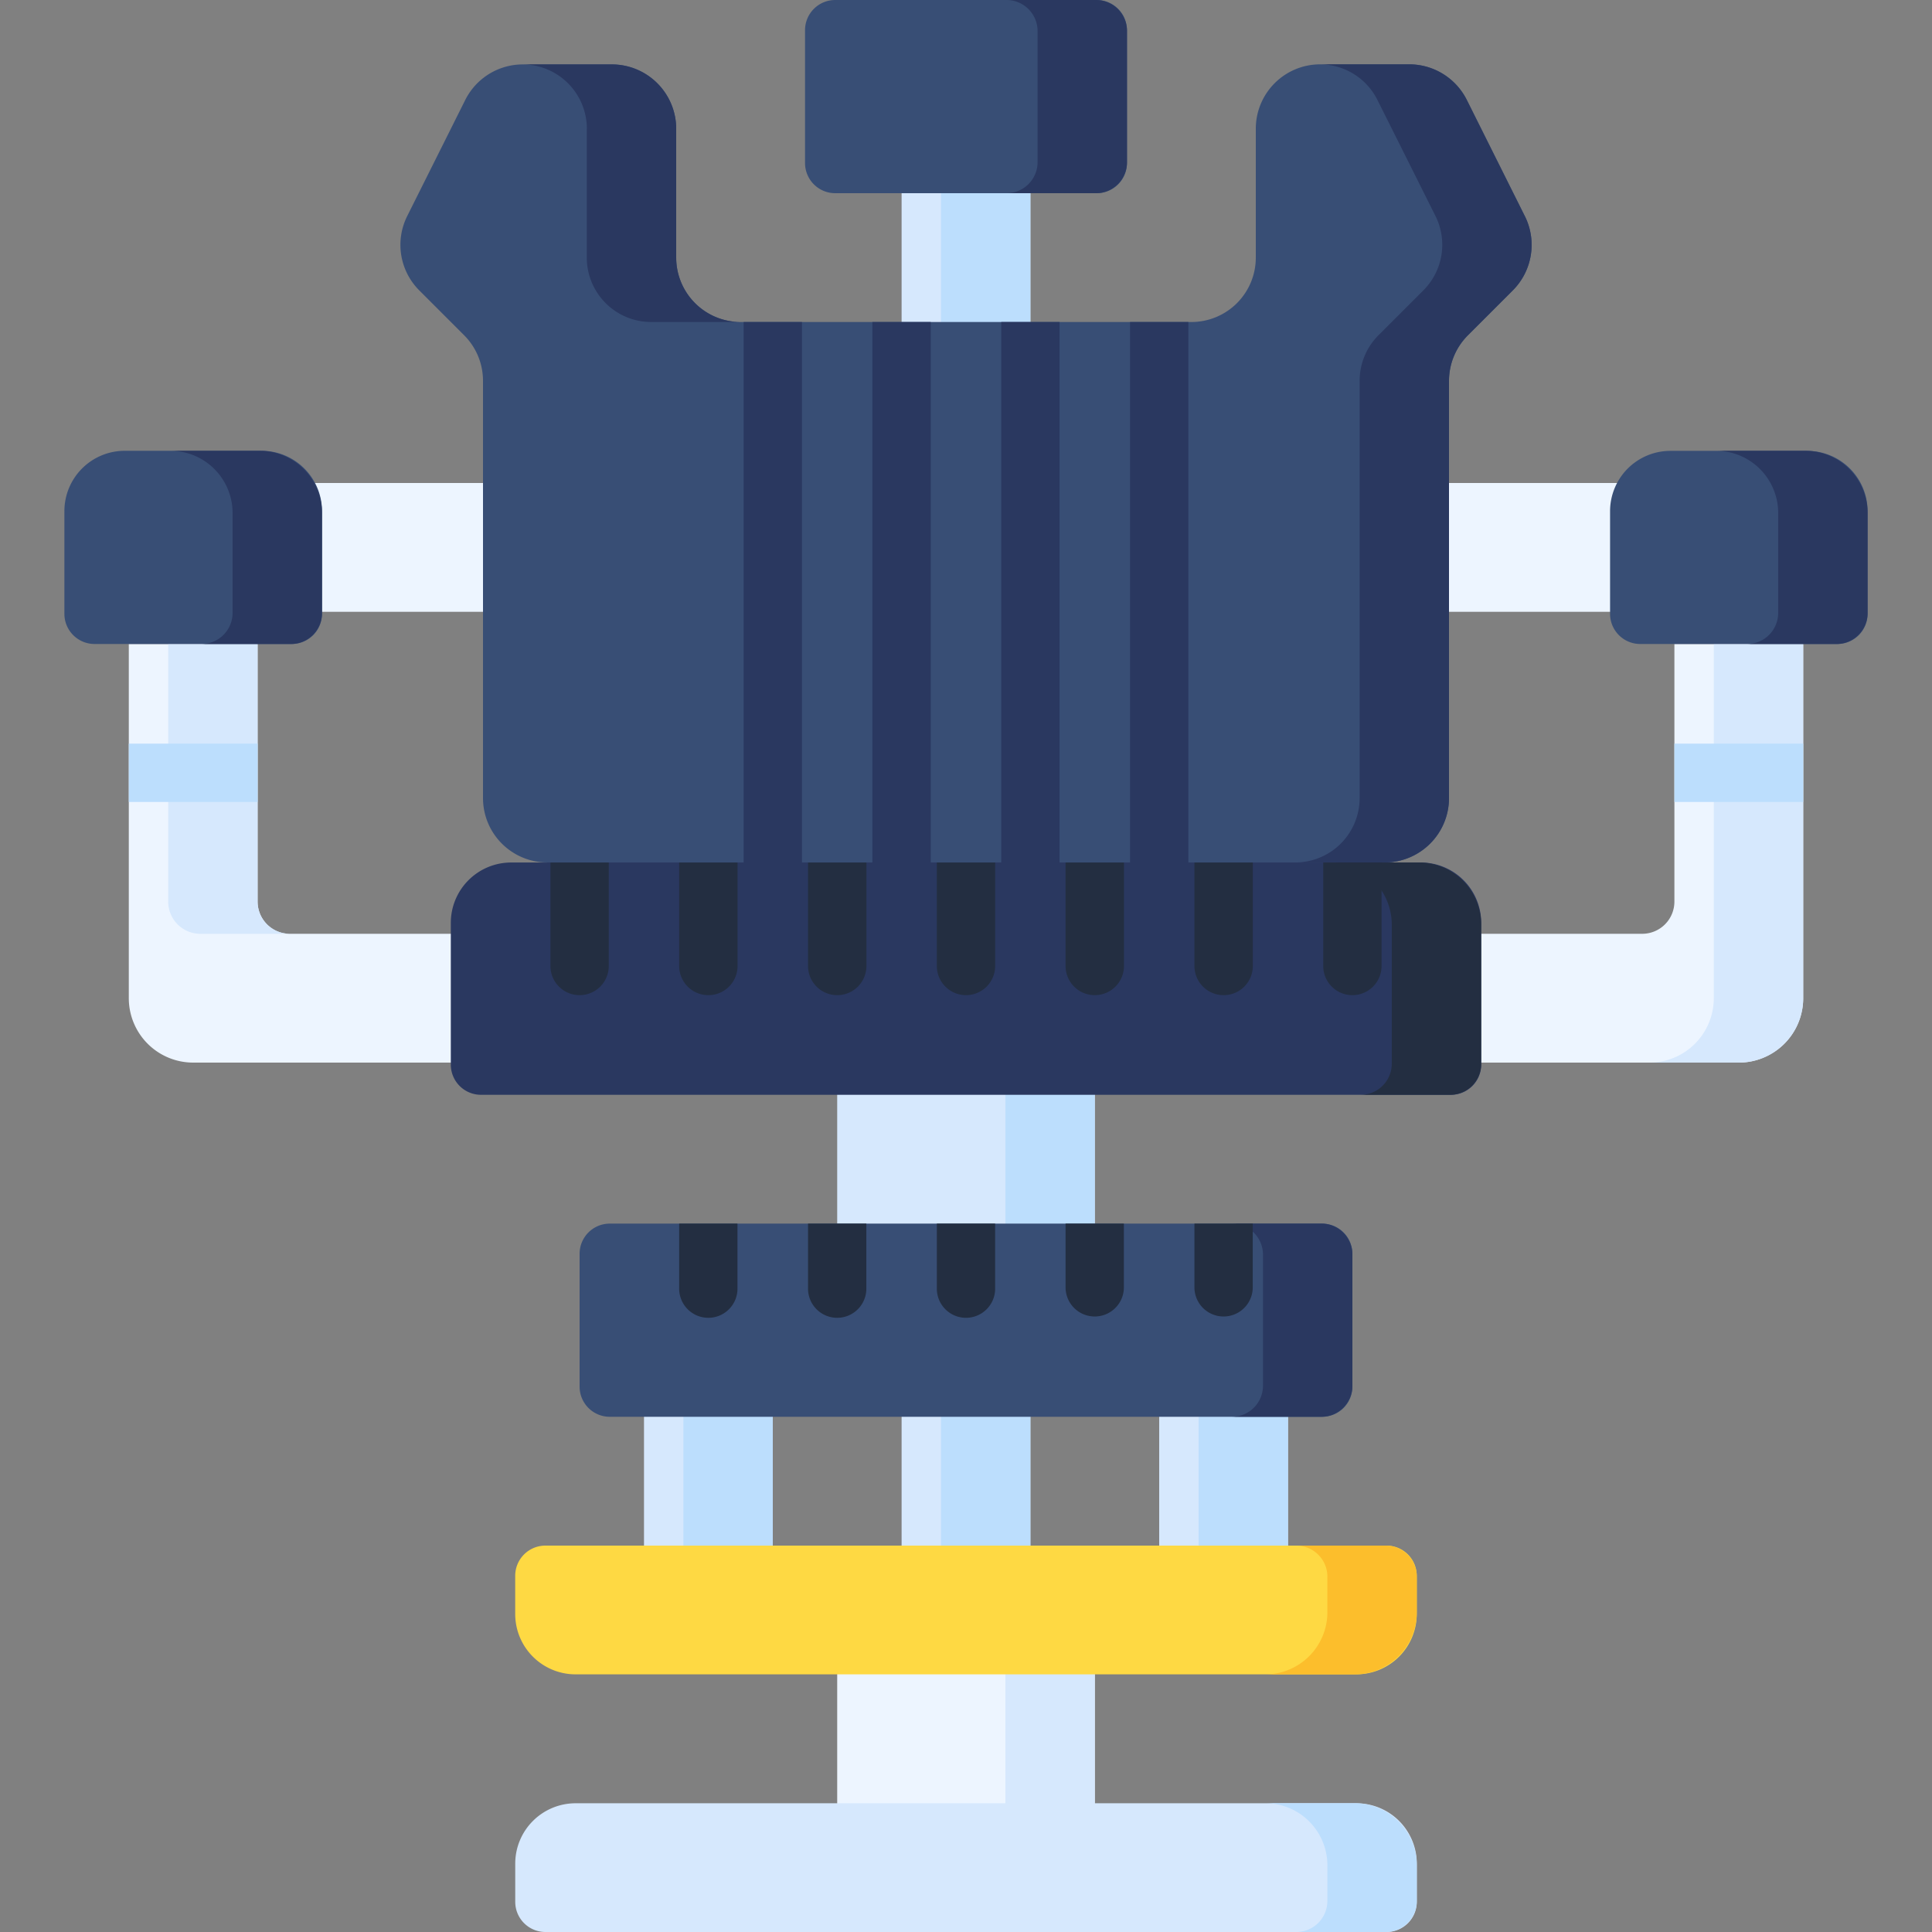 <svg xmlns="http://www.w3.org/2000/svg" xmlns:xlink="http://www.w3.org/1999/xlink" width="130" height="130" viewBox="0 0 130 130"><rect x="0" y="0" width="130" height="130" fill="#808080" stroke="none"/><defs><style>.a{fill:#fff;stroke:#707070;}.b{clip-path:url(#a);}.c{fill:#d6e8fd;}.d{fill:#bcdefd;}.e{fill:#edf5ff;}.f{fill:#384e75;}.g{fill:#2a3860;}.h{fill:#fed943;}.i{fill:#fcbe2c;}.j{fill:#232e41;}</style><clipPath id="a"><rect class="a" width="130" height="130" transform="translate(600 269)"/></clipPath></defs><g class="b" transform="translate(-600 -269)"><g transform="translate(600 269)"><path class="c" d="M60.667,10.083h8.667v14.5H60.667Z"/><path class="d" d="M63.317,10.083h6.016v14.5H63.317Z"/><path class="e" d="M115.6,41.167H89.415V32.5H117Z"/><path class="e" d="M14.4,41.167H40.585V32.5H13Z"/><path class="f" d="M93.167,60.367V58.036A4.333,4.333,0,0,0,97.5,53.7V25.628a4.333,4.333,0,0,1,1.269-3.064l3.022-3.022a4.333,4.333,0,0,0,.812-5L98.7,6.729a4.333,4.333,0,0,0-3.876-2.4H88.833A4.333,4.333,0,0,0,84.5,8.667v8.667a4.333,4.333,0,0,1-4.333,4.333H49.833A4.333,4.333,0,0,1,45.5,17.333V8.667a4.333,4.333,0,0,0-4.333-4.333H35.178a4.333,4.333,0,0,0-3.876,2.4L27.4,14.54a4.333,4.333,0,0,0,.812,5l3.022,3.022A4.333,4.333,0,0,1,32.5,25.628V53.7a4.333,4.333,0,0,0,4.333,4.333v2.331H93.167Z"/><path class="g" d="M78,60a1.962,1.962,0,0,0,1.962-1.962V21.667H76.038V58.036A1.962,1.962,0,0,0,78,60Z"/><path class="g" d="M52,60a1.962,1.962,0,0,0,1.962-1.962V21.667H50.038V58.036A1.962,1.962,0,0,0,52,60Z"/><path class="g" d="M60.667,60a1.962,1.962,0,0,0,1.962-1.962V21.667H58.7V58.036A1.962,1.962,0,0,0,60.667,60Z"/><path class="g" d="M69.333,60a1.962,1.962,0,0,0,1.962-1.962V21.667H67.371V58.036A1.962,1.962,0,0,0,69.333,60Z"/><path class="g" d="M39.484,8.667v8.667a4.333,4.333,0,0,0,4.333,4.333h6.016A4.333,4.333,0,0,1,45.5,17.333V8.667a4.333,4.333,0,0,0-4.333-4.333h-6a4.333,4.333,0,0,1,4.322,4.333Z"/><path class="g" d="M102.6,14.54,98.7,6.729a4.333,4.333,0,0,0-3.876-2.4h-6a4.332,4.332,0,0,1,3.86,2.395l3.906,7.811a4.333,4.333,0,0,1-.812,5l-3.022,3.022a4.333,4.333,0,0,0-1.269,3.064V53.7a4.334,4.334,0,0,1-4.333,4.333h6.016A4.333,4.333,0,0,0,97.5,53.7V25.628a4.333,4.333,0,0,1,1.269-3.064l3.022-3.022a4.333,4.333,0,0,0,.812-5Z"/><path class="e" d="M99.667,62.833H110.5a2.167,2.167,0,0,0,2.167-2.167V43.333h8.667V67.167A4.333,4.333,0,0,1,117,71.5H13a4.333,4.333,0,0,1-4.333-4.333V43.333h8.667V60.667A2.166,2.166,0,0,0,19.5,62.833H99.667Z"/><path class="c" d="M13.484,62.833H19.5a2.167,2.167,0,0,1-2.167-2.167V43.333H11.317V60.667a2.167,2.167,0,0,0,2.167,2.167Z"/><path class="c" d="M115.317,43.333V67.167a4.333,4.333,0,0,1-4.333,4.333H117a4.333,4.333,0,0,0,4.333-4.333V43.333Z"/><path class="d" d="M121.333,53.962V50.038h-8.667v3.924h8.667Z"/><path class="c" d="M56.333,70.529H73.667V85.471H56.333Z"/><path class="d" d="M67.651,70.529h6.016V85.471H67.651Z"/><path class="e" d="M56.333,111.365H73.667v11.27H56.333Z"/><path class="c" d="M67.651,111.365h6.016v11.27H67.651Z"/><path class="c" d="M60.667,93.651h8.667v12.032H60.667Z"/><path class="c" d="M43.333,93.651H52v12.032H43.333Z"/><path class="c" d="M78,93.651h8.667v12.032H78Z"/><path class="d" d="M63.317,93.651h6.016v12.032H63.317Z"/><path class="d" d="M80.651,93.651h6.016v12.032H80.651Z"/><path class="d" d="M45.984,93.651H52v12.032H45.984Z"/><path class="h" d="M36.7,104H93.3a2.031,2.031,0,0,1,2.031,2.031V108.6a4.062,4.062,0,0,1-4.062,4.063H38.729a4.062,4.062,0,0,1-4.062-4.062v-2.573A2.031,2.031,0,0,1,36.7,104Z"/><path class="f" d="M88.969,95.333H41.031A2.031,2.031,0,0,1,39,93.3V84.365a2.031,2.031,0,0,1,2.031-2.031H88.969A2.031,2.031,0,0,1,91,84.365V93.3A2.031,2.031,0,0,1,88.969,95.333Z"/><path class="g" d="M97.635,73.667H32.365a2.031,2.031,0,0,1-2.031-2.031V62.1A4.062,4.062,0,0,1,34.4,58.036H95.6A4.062,4.062,0,0,1,99.667,62.1v9.537A2.031,2.031,0,0,1,97.635,73.667Z"/><path class="f" d="M73.8,13H56.2a2.031,2.031,0,0,1-2.031-2.031V2.031A2.031,2.031,0,0,1,56.2,0H73.8a2.031,2.031,0,0,1,2.031,2.031v8.938A2.031,2.031,0,0,1,73.8,13Z"/><path class="f" d="M19.635,43.333H6.365A2.031,2.031,0,0,1,4.333,41.3V34.4A4.062,4.062,0,0,1,8.4,30.333H17.6A4.062,4.062,0,0,1,21.667,34.4V41.3A2.032,2.032,0,0,1,19.635,43.333Z"/><path class="f" d="M110.365,43.333h13.271a2.031,2.031,0,0,0,2.031-2.031V34.4a4.062,4.062,0,0,0-4.062-4.062H112.4a4.062,4.062,0,0,0-4.062,4.062V41.3A2.031,2.031,0,0,0,110.365,43.333Z"/><path class="c" d="M93.3,130H36.7a2.031,2.031,0,0,1-2.031-2.031V125.4a4.062,4.062,0,0,1,4.063-4.062H91.271a4.062,4.062,0,0,1,4.063,4.063v2.573A2.031,2.031,0,0,1,93.3,130Z"/><path class="d" d="M91.148,121.333H85.132a4.185,4.185,0,0,1,4.185,4.185v2.389A2.093,2.093,0,0,1,87.225,130h6.016a2.092,2.092,0,0,0,2.092-2.092v-2.389A4.185,4.185,0,0,0,91.148,121.333Z"/><path class="i" d="M93.241,104H87.225a2.092,2.092,0,0,1,2.092,2.092v2.389a4.185,4.185,0,0,1-4.185,4.185h6.016a4.185,4.185,0,0,0,4.185-4.185v-2.389A2.092,2.092,0,0,0,93.241,104Z"/><path class="g" d="M88.908,82.333H82.892a2.092,2.092,0,0,1,2.092,2.092v8.815a2.092,2.092,0,0,1-2.092,2.092h6.016A2.092,2.092,0,0,0,91,93.241V84.426A2.093,2.093,0,0,0,88.908,82.333Z"/><path class="j" d="M95.481,58.036H89.465a4.185,4.185,0,0,1,4.185,4.185v9.353a2.093,2.093,0,0,1-2.092,2.092h6.016a2.092,2.092,0,0,0,2.092-2.092V62.221A4.185,4.185,0,0,0,95.481,58.036Z"/><path class="g" d="M73.741,0H67.725a2.092,2.092,0,0,1,2.092,2.092v8.815A2.092,2.092,0,0,1,67.725,13h6.016a2.093,2.093,0,0,0,2.093-2.092V2.092A2.093,2.093,0,0,0,73.741,0Z"/><path class="d" d="M8.667,50.038v3.924h8.667V50.038Z"/><path class="g" d="M121.481,30.333h-6.016a4.185,4.185,0,0,1,4.185,4.185v6.722a2.093,2.093,0,0,1-2.092,2.093h6.016a2.092,2.092,0,0,0,2.092-2.093V34.519a4.185,4.185,0,0,0-4.185-4.185Z"/><path class="g" d="M17.481,30.333H11.465a4.185,4.185,0,0,1,4.185,4.185v6.722a2.093,2.093,0,0,1-2.092,2.093h6.016a2.093,2.093,0,0,0,2.093-2.093V34.519a4.185,4.185,0,0,0-4.185-4.185Z"/><path class="j" d="M91,66.962A1.962,1.962,0,0,0,92.962,65V58.036H89.038V65A1.962,1.962,0,0,0,91,66.962Z"/><path class="j" d="M82.333,66.962A1.962,1.962,0,0,0,84.3,65V58.036H80.371V65A1.962,1.962,0,0,0,82.333,66.962Z"/><path class="j" d="M73.667,66.962A1.962,1.962,0,0,0,75.629,65V58.036H71.7V65A1.962,1.962,0,0,0,73.667,66.962Z"/><path class="j" d="M39,66.962A1.962,1.962,0,0,0,40.962,65V58.036H37.038V65A1.962,1.962,0,0,0,39,66.962Z"/><path class="j" d="M47.667,66.962A1.962,1.962,0,0,0,49.628,65V58.036H45.7V65A1.962,1.962,0,0,0,47.667,66.962Z"/><path class="j" d="M56.333,66.962A1.962,1.962,0,0,0,58.3,65V58.036H54.371V65A1.962,1.962,0,0,0,56.333,66.962Z"/><path class="j" d="M65,66.962A1.962,1.962,0,0,0,66.962,65V58.036H63.038V65A1.962,1.962,0,0,0,65,66.962Z"/><path class="j" d="M80.371,82.333v4.333a1.962,1.962,0,0,0,3.923,0V82.333Z"/><path class="j" d="M71.7,82.333v4.333a1.962,1.962,0,0,0,3.923,0V82.333Z"/><path class="j" d="M63.038,82.333v4.333a1.962,1.962,0,1,0,3.923,0V82.333Z"/><path class="j" d="M54.371,82.333v4.333a1.962,1.962,0,1,0,3.923,0V82.333Z"/><path class="j" d="M45.7,82.333v4.333a1.962,1.962,0,1,0,3.923,0V82.333Z"/></g></g></svg>